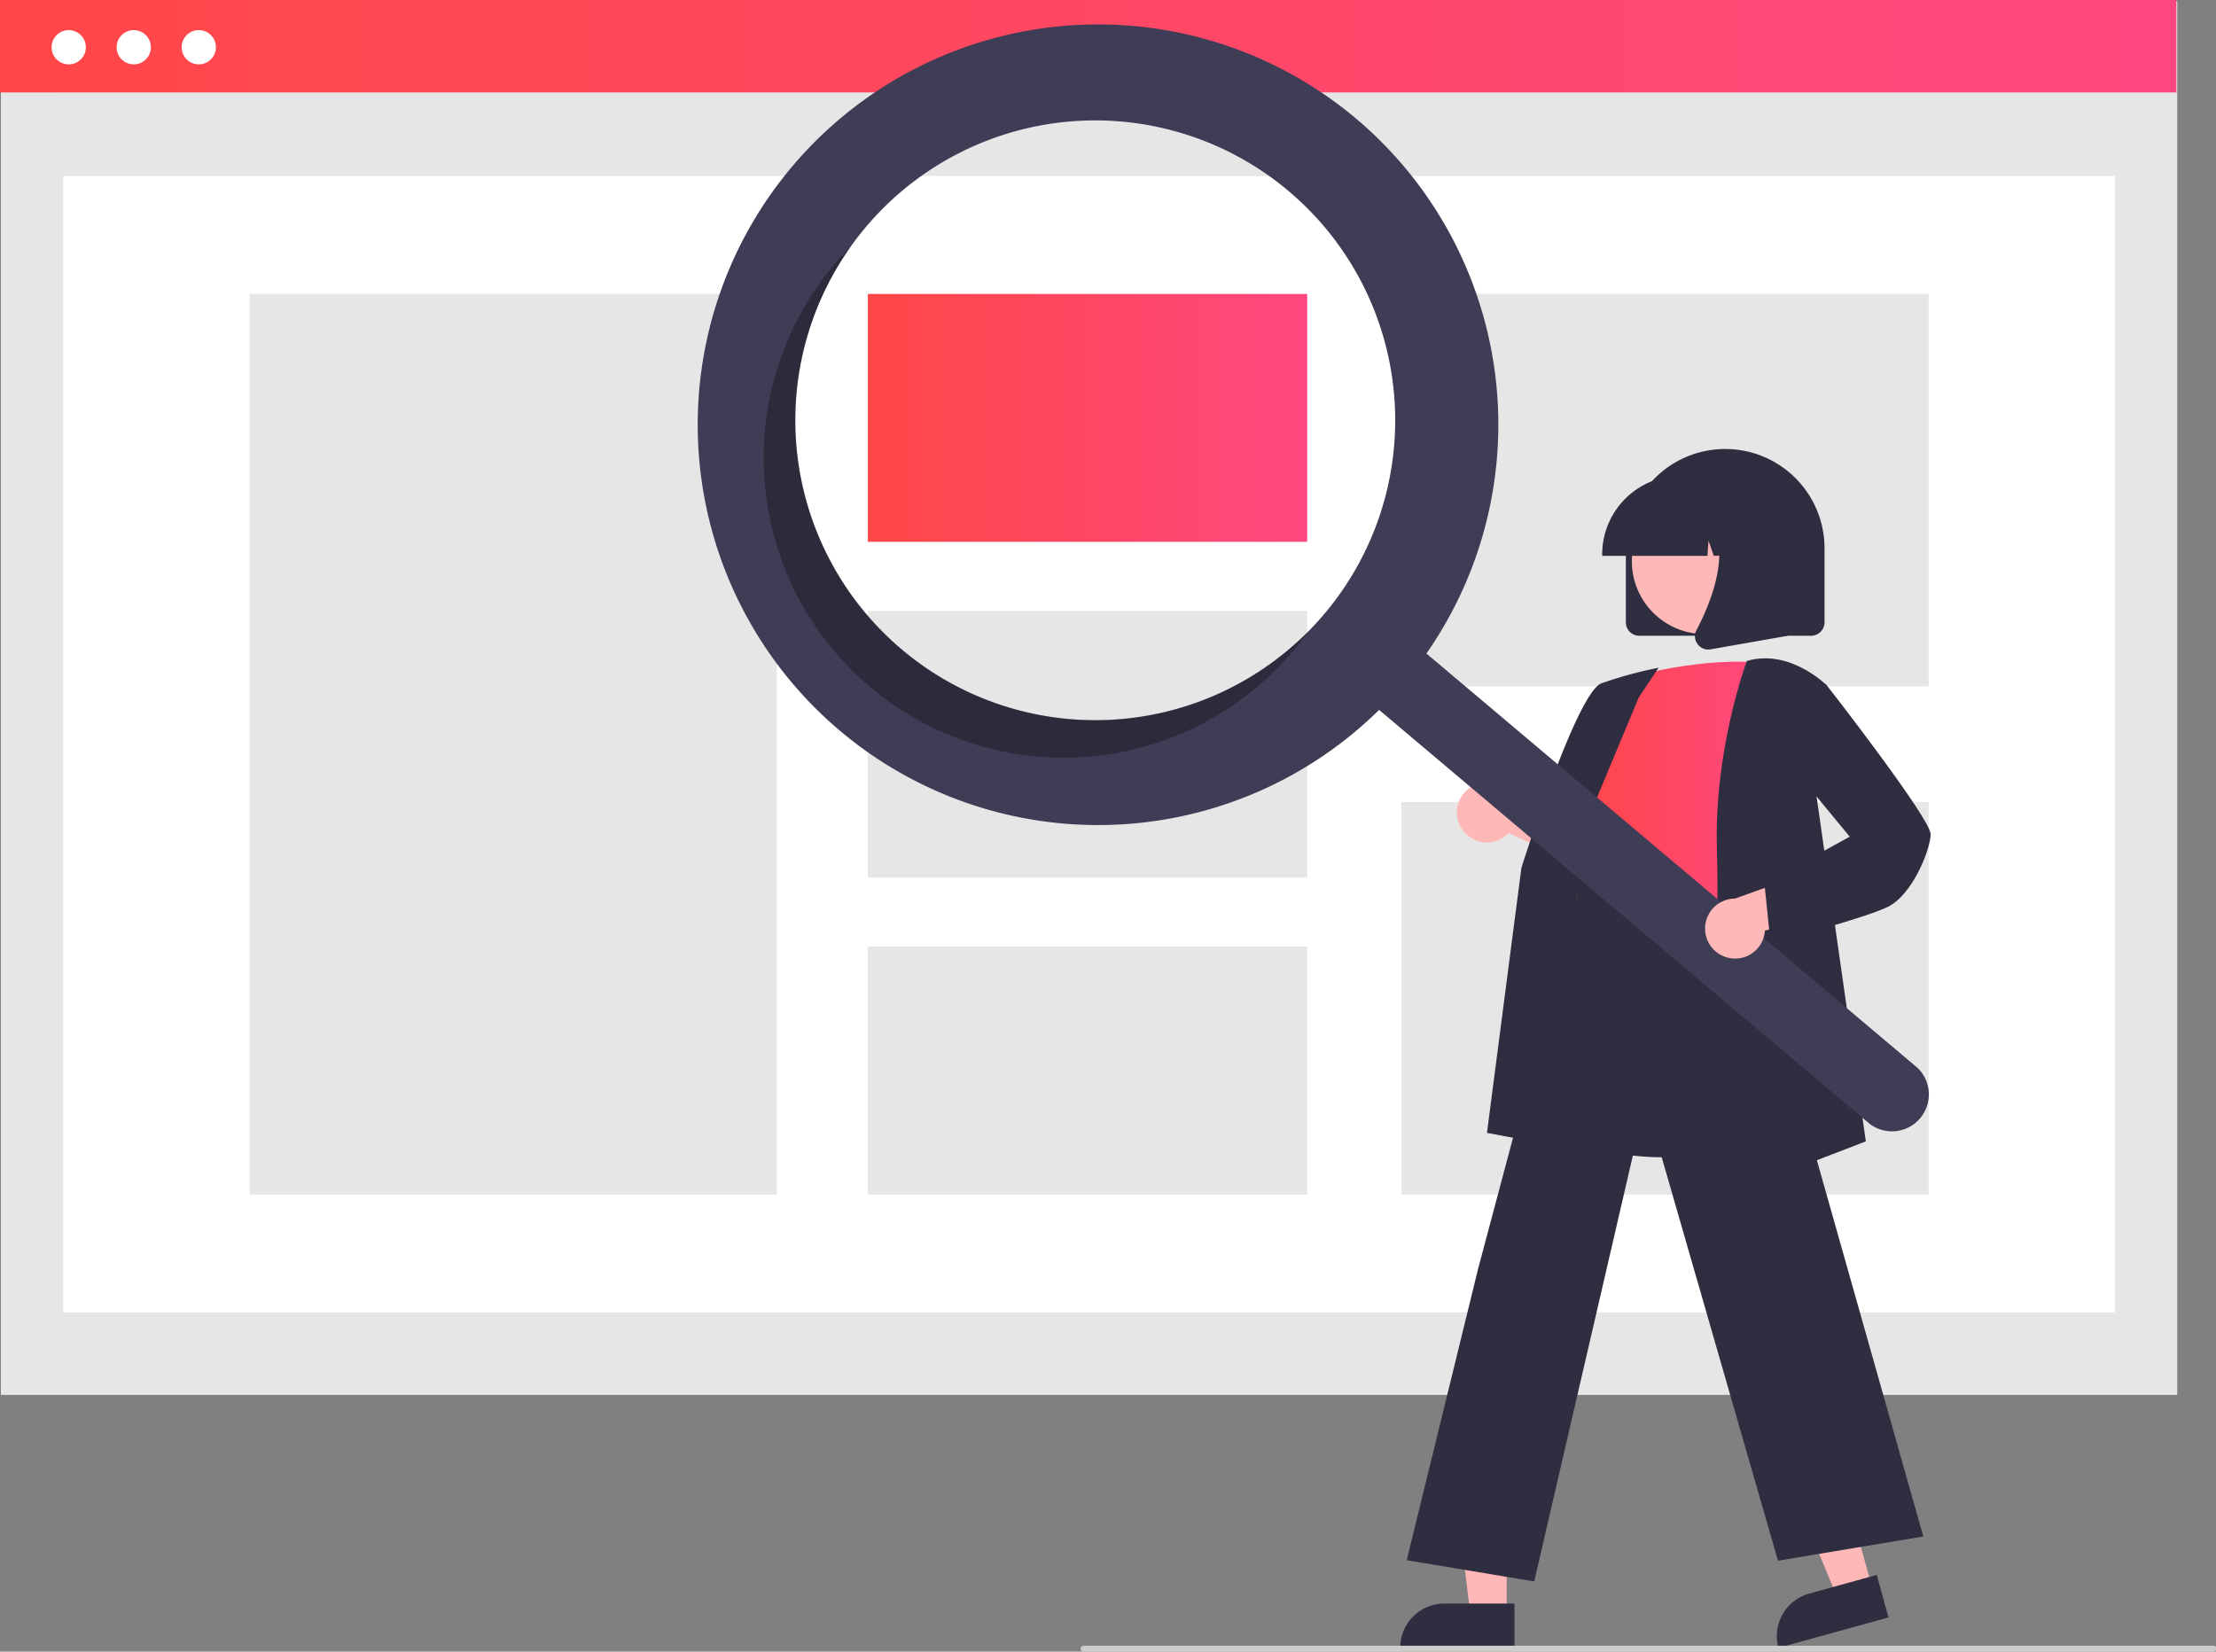<svg xmlns="http://www.w3.org/2000/svg" xmlns:xlink="http://www.w3.org/1999/xlink" viewBox="0 0 655.59 488.7"><rect x="0" y="0" width="655.59" height="488.7" fill="#808080" stroke="none"/><defs><style>.cls-1{fill:#e6e6e6;}.cls-2{fill:#fff;}.cls-3{fill:url(#linear-gradient);}.cls-4{fill:url(#linear-gradient-2);}.cls-5{fill:#2f2e41;}.cls-6{fill:#ffb8b8;}.cls-7{fill:url(#linear-gradient-3);}.cls-8{fill:#3f3d56;}.cls-9{isolation:isolate;opacity:0.3;}.cls-10{fill:#ccc;}</style><linearGradient id="linear-gradient" y1="13.68" x2="643.86" y2="13.68" gradientUnits="userSpaceOnUse"><stop offset="0" stop-color="#ff4747"/><stop offset="1" stop-color="#ff4880"/></linearGradient><linearGradient id="linear-gradient-2" x1="256.75" y1="123.65" x2="386.73" y2="123.65" xlink:href="#linear-gradient"/><linearGradient id="linear-gradient-3" x1="466.26" y1="239.61" x2="522.86" y2="239.61" xlink:href="#linear-gradient"/></defs><g id="Layer_2" data-name="Layer 2"><g id="Layer_1-2" data-name="Layer 1"><rect class="cls-1" x="0.27" y="0.37" width="643.86" height="412.36"/><rect class="cls-2" x="18.69" y="52.08" width="607.04" height="336.24"/><rect class="cls-3" width="643.86" height="27.35"/><circle class="cls-2" cx="20.33" cy="13.98" r="5.07"/><circle class="cls-2" cx="39.57" cy="13.98" r="5.07"/><circle class="cls-2" cx="58.81" cy="13.98" r="5.07"/><rect class="cls-1" x="73.84" y="86.97" width="155.98" height="266.47"/><rect class="cls-4" x="256.75" y="86.97" width="129.98" height="73.35"/><rect class="cls-1" x="256.75" y="180.75" width="129.98" height="78.92"/><rect class="cls-1" x="256.75" y="280.09" width="129.98" height="73.35"/><rect class="cls-1" x="414.59" y="86.97" width="155.98" height="116.12"/><rect class="cls-1" x="414.59" y="237.31" width="155.98" height="116.12"/><path class="cls-5" d="M481,184.17V162.24a29.39,29.39,0,1,1,58.78,0h0v21.93a4,4,0,0,1-4,3.94H484.92A3.94,3.94,0,0,1,481,184.17Z"/><polygon class="cls-6" points="553.81 469.57 543.45 472.44 527.45 433.83 542.75 429.59 553.81 469.57"/><path class="cls-5" d="M535.22,471.53l20-5.53h0l3.49,12.58h0l-32.58,9h0A13.06,13.06,0,0,1,535.22,471.53Z"/><polygon class="cls-6" points="445.75 477.55 434.99 477.55 429.88 436.06 445.75 436.06 445.75 477.55"/><path class="cls-5" d="M427.31,474.47h20.74v13.06h-33.8A13.06,13.06,0,0,1,427.31,474.47Z"/><path class="cls-6" d="M432.78,245.71a8.82,8.82,0,0,0,13.5.81l28.59,12.86-2.6-16.09-26.75-9.74a8.87,8.87,0,0,0-12.74,12.16Z"/><path class="cls-5" d="M492.18,342.42c-9,0-18.28-1.34-26.09-5.32a33.69,33.69,0,0,1-17.29-20.67c-4.08-12.9,1.06-25.57,6-37.82,3.08-7.59,6-14.76,6.74-21.82l.26-2.51c1.18-11.27,2.19-21,7.81-24.66,2.91-1.89,6.82-2,12-.33L529.88,245l-1.77,91.66-.3.1C527.56,336.82,510.54,342.42,492.18,342.42Z"/><path class="cls-7" d="M480.75,200.75s23.69-7,42.11-4.38c0,0-10.53,57.9-7,77.2s-61,7.45-47.81-11l4.39-21.93s-8.77-8.77-.88-19.3Z"/><path class="cls-5" d="M469.1,340.68l-29.19-5.47,10.19-78.43c.69-2.19,16.47-51.89,23.64-54.58a122.19,122.19,0,0,1,15.94-4.42l1-.21-5.85,8.78-23.31,55.84Z"/><path class="cls-5" d="M453.89,467.93l-37.72-6.28,21.17-86.43L468.84,257l.31,2.1c0,.16,3,15.6,46.62,8.75l.39-.06.1.37L569,454.63l-43,7.16-39.19-136Z"/><path class="cls-5" d="M506.17,355.36l0-.67c0-.73,2.62-74,1.76-103.48s8.7-55.18,8.8-55.44l.07-.2.22-.06c12.38-3.54,23.13,7,23.24,7.13l.15.15-3.53,29.1L552,337.72Z"/><circle class="cls-6" cx="504.32" cy="166.06" r="21.55"/><path class="cls-5" d="M474,164a23.28,23.28,0,0,1,23.25-23.25h4.38A23.29,23.29,0,0,1,524.9,164v.44h-9.27l-3.16-8.85-.64,8.85H507L505.45,160l-.32,4.47H474Z"/><path class="cls-5" d="M502.2,190.58a3.88,3.88,0,0,1-.31-4.13c4.65-8.84,11.16-25.17,2.52-35.25l-.62-.72h25.07v37.65l-22.78,4a4,4,0,0,1-.7.06A3.93,3.93,0,0,1,502.2,190.58Z"/><path class="cls-8" d="M401.23,35.13A118.45,118.45,0,1,0,408,210.05l145.28,122.6A10.92,10.92,0,0,0,567.33,316l0,0L422,193.37A118.45,118.45,0,0,0,401.23,35.13Zm-9.37,146.44a88.74,88.74,0,1,1-10.59-125h0a88.73,88.73,0,0,1,10.59,125Z"/><path class="cls-9" d="M266.82,192.16a88.75,88.75,0,0,1-15.06-119.3q-2.55,2.56-4.92,5.37A88.74,88.74,0,1,0,382.48,192.69q2.37-2.81,4.46-5.76A88.74,88.74,0,0,1,266.82,192.16Z"/><path class="cls-6" d="M511.24,283.38a8.82,8.82,0,0,0,10.66-6.47,10.06,10.06,0,0,0,.24-1.54l30.2-8.39-12.28-10.7-26.8,9.6a8.87,8.87,0,0,0-2,17.5Z"/><path class="cls-5" d="M523.79,278.94,522,261.48l25.23-13.92-16.45-19.92,2.69-22.36,6.68-2.87.21.27c3.15,4,30.8,39.72,30.8,44.13s-5.29,17.83-12.53,21.45c-7,3.49-33.18,10.27-34.3,10.55Z"/><path class="cls-10" d="M654.71,488.7H320.48a.88.88,0,0,1,0-1.75H654.71a.88.88,0,1,1,0,1.75Z"/></g></g></svg>